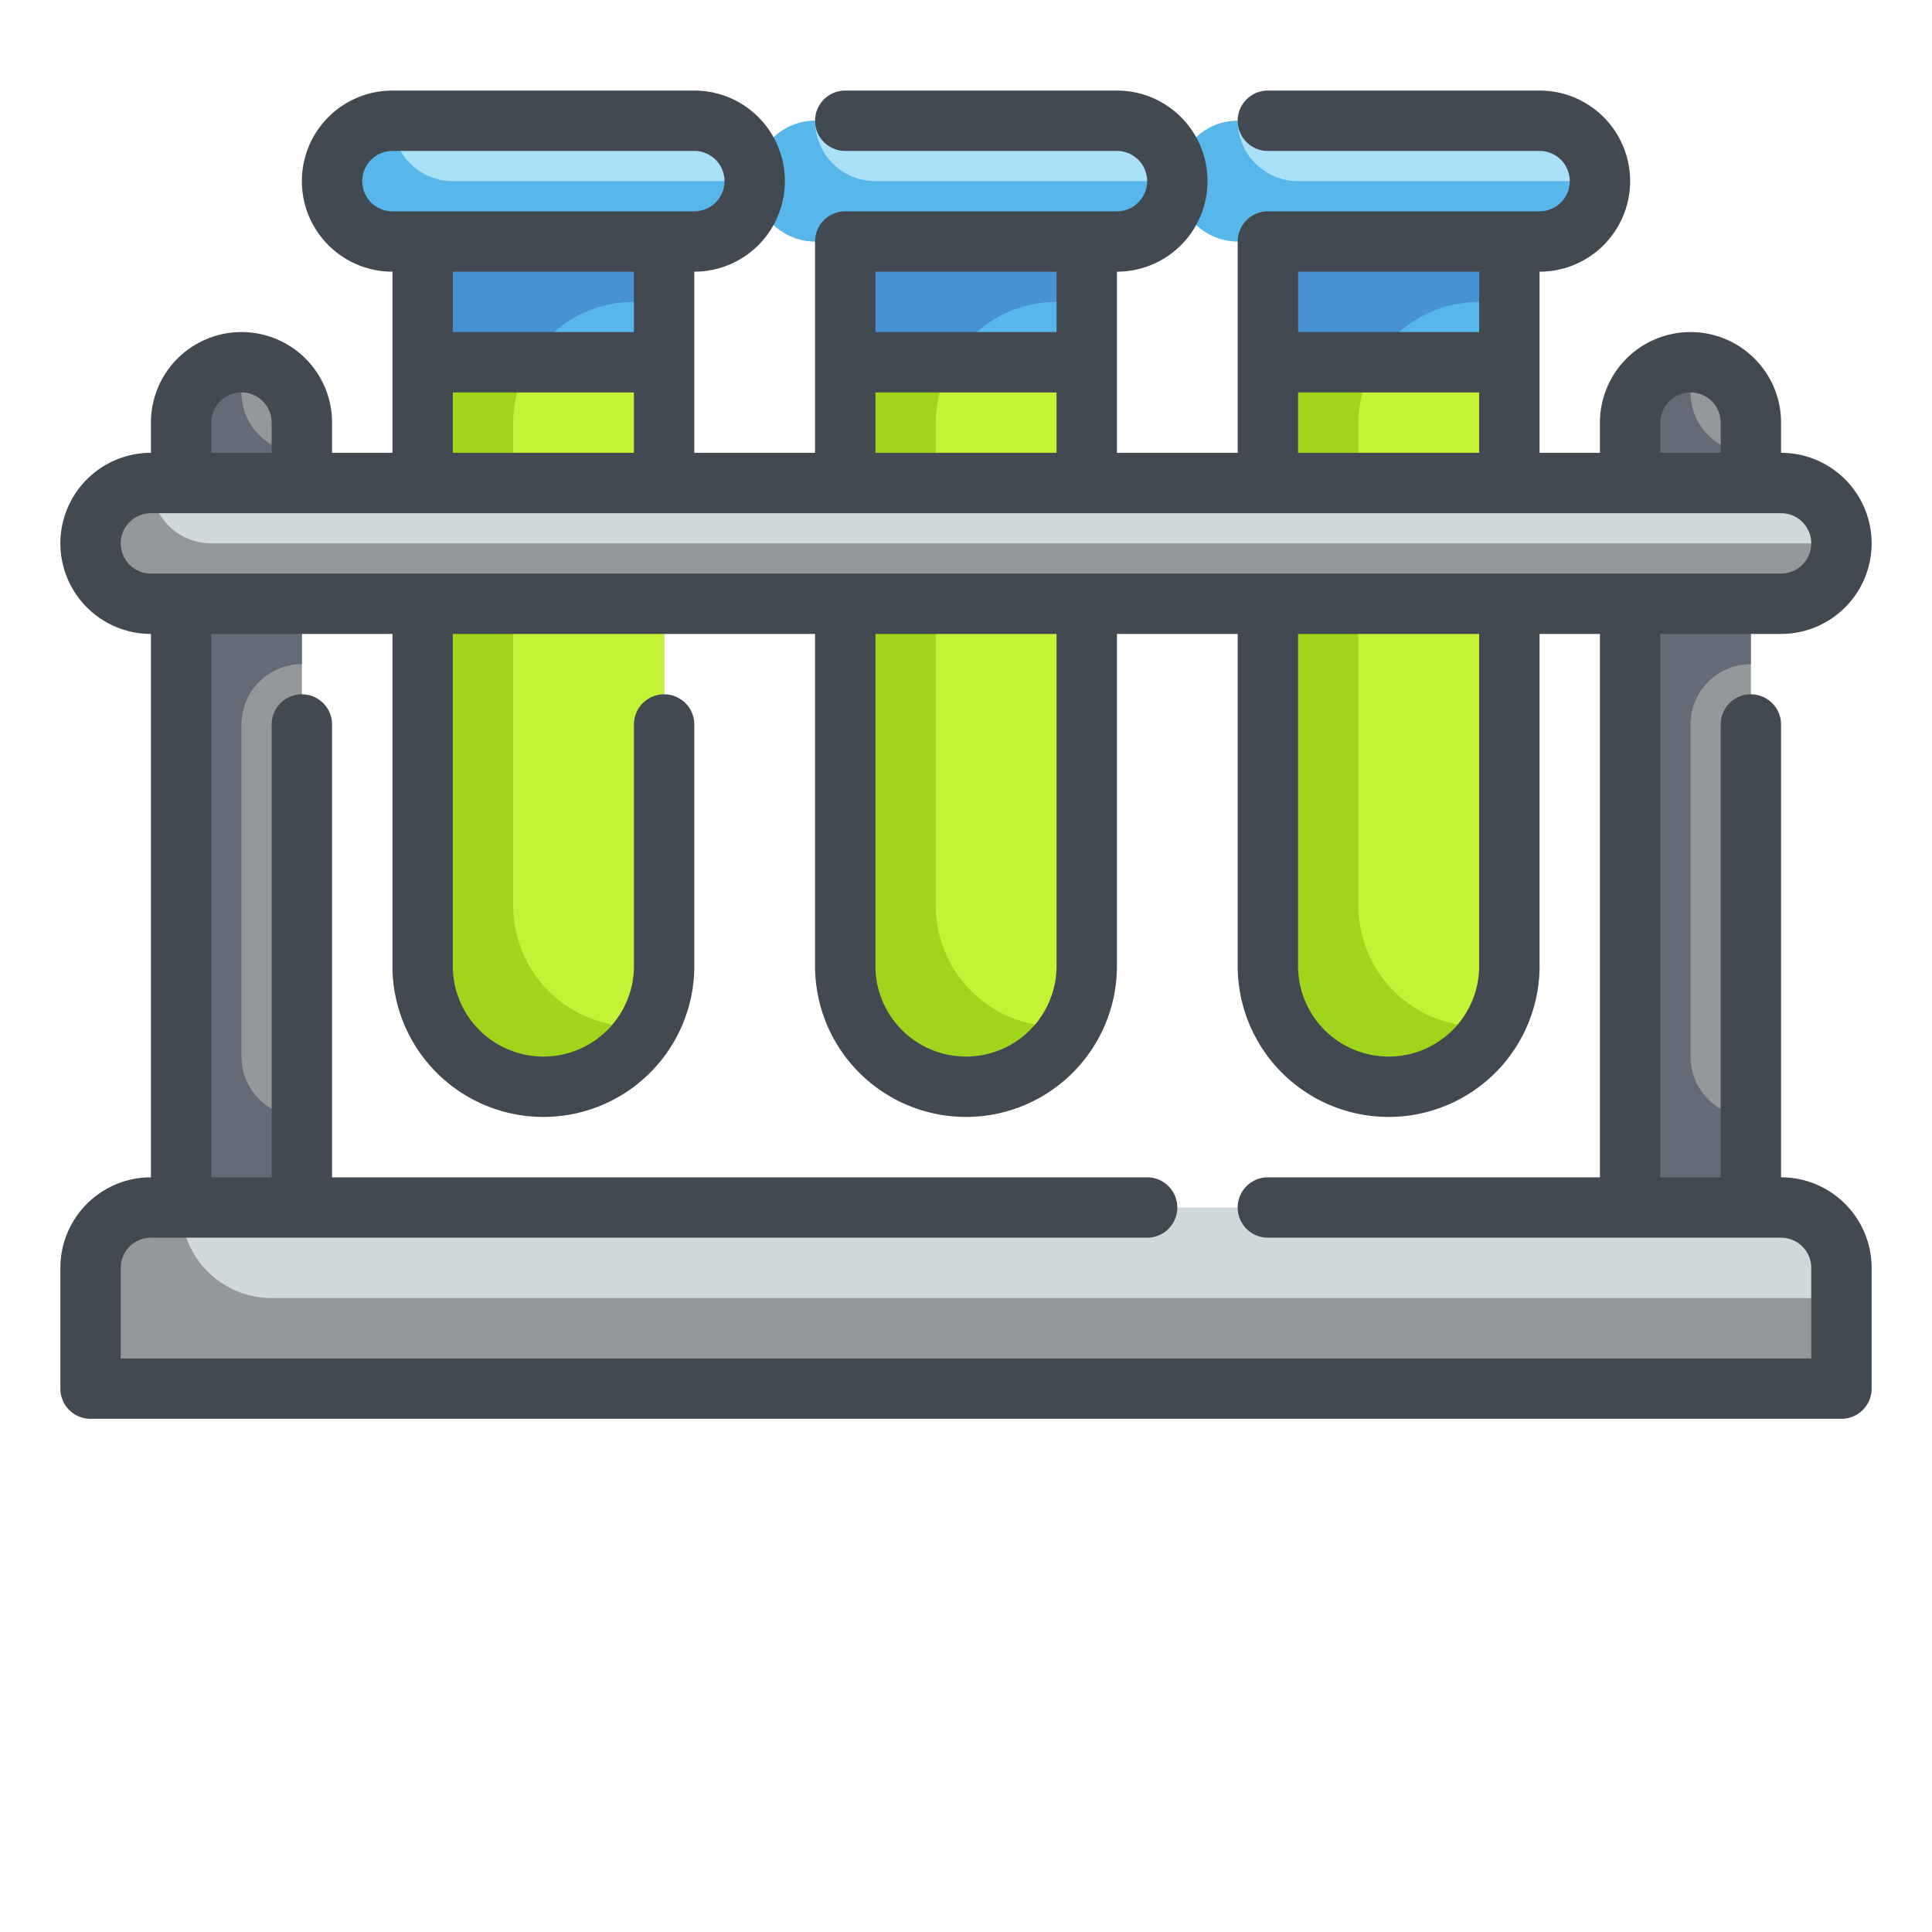 
<svg height="512" viewBox="0 15 64 64" width="512" xmlns="http://www.w3.org/2000/svg"><g id="Fill_Outline" data-name="Fill Outline"><g id="Color"><g><g><path d="m42 23h8a0 0 0 0 1 0 0v24a4 4 0 0 1 -4 4 4 4 0 0 1 -4-4v-24a0 0 0 0 1 0 0z" fill="#57b7eb"/><path d="m49 49a4 4 0 0 1 -4-4v-16a4 4 0 0 1 4-4h1v-2h-8v24a3.988 3.988 0 0 0 7.471 1.953 4.061 4.061 0 0 1 -.471.047z" fill="#4891d3"/><rect fill="#aae1f9" height="4" rx="2" width="14" x="39" y="19"/><path d="m42 27h8a0 0 0 0 1 0 0v20a4 4 0 0 1 -4 4 4 4 0 0 1 -4-4v-20a0 0 0 0 1 0 0z" fill="#c4f236"/><path d="m49 49a4 4 0 0 1 -4-4v-16a3.955 3.955 0 0 1 .555-2h-3.555v20a3.988 3.988 0 0 0 7.471 1.953 4.061 4.061 0 0 1 -.471.047z" fill="#a1d51c"/><path d="m41 19a2 2 0 0 0 0 4h10a2 2 0 0 0 2-2h-10a2 2 0 0 1 -2-2z" fill="#57b7eb"/></g><g><path d="m28 23h8a0 0 0 0 1 0 0v24a4 4 0 0 1 -4 4 4 4 0 0 1 -4-4v-24a0 0 0 0 1 0 0z" fill="#57b7eb"/><path d="m35 49a4 4 0 0 1 -4-4v-16a4 4 0 0 1 4-4h1v-2h-8v24a3.988 3.988 0 0 0 7.471 1.953 4.061 4.061 0 0 1 -.471.047z" fill="#4891d3"/><rect fill="#aae1f9" height="4" rx="2" width="14" x="25" y="19"/><path d="m28 27h8a0 0 0 0 1 0 0v20a4 4 0 0 1 -4 4 4 4 0 0 1 -4-4v-20a0 0 0 0 1 0 0z" fill="#c4f236"/><path d="m35 49a4 4 0 0 1 -4-4v-16a3.955 3.955 0 0 1 .555-2h-3.555v20a3.988 3.988 0 0 0 7.471 1.953 4.061 4.061 0 0 1 -.471.047z" fill="#a1d51c"/><path d="m27 19a2 2 0 0 0 0 4h10a2 2 0 0 0 2-2h-10a2 2 0 0 1 -2-2z" fill="#57b7eb"/></g><g><path d="m14 23h8a0 0 0 0 1 0 0v24a4 4 0 0 1 -4 4 4 4 0 0 1 -4-4v-24a0 0 0 0 1 0 0z" fill="#57b7eb"/><path d="m21 49a4 4 0 0 1 -4-4v-16a4 4 0 0 1 4-4h1v-2h-8v24a3.988 3.988 0 0 0 7.471 1.953 4.061 4.061 0 0 1 -.471.047z" fill="#4891d3"/><rect fill="#aae1f9" height="4" rx="2" width="14" x="11" y="19"/><path d="m14 27h8a0 0 0 0 1 0 0v20a4 4 0 0 1 -4 4 4 4 0 0 1 -4-4v-20a0 0 0 0 1 0 0z" fill="#c4f236"/><path d="m21 49a4 4 0 0 1 -4-4v-16a3.955 3.955 0 0 1 .555-2h-3.555v20a3.988 3.988 0 0 0 7.471 1.953 4.061 4.061 0 0 1 -.471.047z" fill="#a1d51c"/><path d="m13 19a2 2 0 0 0 0 4h10a2 2 0 0 0 2-2h-10a2 2 0 0 1 -2-2z" fill="#57b7eb"/></g><g><path d="m8 27a2 2 0 0 1 2 2v26a0 0 0 0 1 0 0h-4a0 0 0 0 1 0 0v-26a2 2 0 0 1 2-2z" fill="#93999a"/><path d="m56 27a2 2 0 0 1 2 2v26a0 0 0 0 1 0 0h-4a0 0 0 0 1 0 0v-26a2 2 0 0 1 2-2z" fill="#93999a"/><path d="m56 28v-1a2 2 0 0 0 -2 2v26h4v-3a2 2 0 0 1 -2-2v-11a2 2 0 0 1 2-2v-7a2 2 0 0 1 -2-2z" fill="#656b76"/><path d="m8 28v-1a2 2 0 0 0 -2 2v26h4v-3a2 2 0 0 1 -2-2v-11a2 2 0 0 1 2-2v-7a2 2 0 0 1 -2-2z" fill="#656b76"/><path d="m5 55h54a2 2 0 0 1 2 2v4a0 0 0 0 1 0 0h-58a0 0 0 0 1 0 0v-4a2 2 0 0 1 2-2z" fill="#d0d8da"/><rect fill="#d0d8da" height="4" rx="2" width="58" x="3" y="31"/><g fill="#93999a"><path d="m5 31a2 2 0 0 0 0 4h54a2 2 0 0 0 2-2h-54a2 2 0 0 1 -2-2z"/><path d="m9 58a3 3 0 0 1 -3-3h-1a2 2 0 0 0 -2 2v4h58v-3z"/></g></g></g></g><g id="Outline_copy" data-name="Outline copy"><path d="m59 54v-15a1 1 0 0 0 -2 0v15h-2v-18h4a3 3 0 0 0 0-6v-1a3 3 0 0 0 -6 0v1h-2v-6a3 3 0 0 0 0-6h-9a1 1 0 0 0 0 2h9a1 1 0 0 1 0 2h-9a1 1 0 0 0 -1 1v7h-4v-6a3 3 0 0 0 0-6h-9a1 1 0 0 0 0 2h9a1 1 0 0 1 0 2h-9a1 1 0 0 0 -1 1v7h-4v-6a3 3 0 0 0 0-6h-10a3 3 0 0 0 0 6v6h-2v-1a3 3 0 0 0 -6 0v1a3 3 0 0 0 0 6v18a3 3 0 0 0 -3 3v4a1 1 0 0 0 1 1h58a1 1 0 0 0 1-1v-4a3 3 0 0 0 -3-3zm-4-25a1 1 0 0 1 2 0v1h-2zm-6-5v2h-6v-2zm-6 4h6v2h-6zm-8-4v2h-6v-2zm-6 4h6v2h-6zm-17-7a1 1 0 0 1 1-1h10a1 1 0 0 1 0 2h-10a1 1 0 0 1 -1-1zm9 3v2h-6v-2zm-6 4h6v2h-6zm-8 1a1 1 0 0 1 2 0v1h-2zm-3 4a1 1 0 0 1 1-1h54a1 1 0 0 1 0 2h-54a1 1 0 0 1 -1-1zm39 3h6v11a3 3 0 0 1 -6 0zm-14 0h6v11a3 3 0 0 1 -6 0zm31 24h-56v-3a1 1 0 0 1 1-1h33a1 1 0 0 0 0-2h-27v-15a1 1 0 0 0 -2 0v15h-2v-18h6v11a5 5 0 0 0 10 0v-8a1 1 0 0 0 -2 0v8a3 3 0 0 1 -6 0v-11h12v11a5 5 0 0 0 10 0v-11h4v11a5 5 0 0 0 10 0v-11h2v18h-11a1 1 0 0 0 0 2h17a1 1 0 0 1 1 1z" fill="#434951"/></g></g></svg>